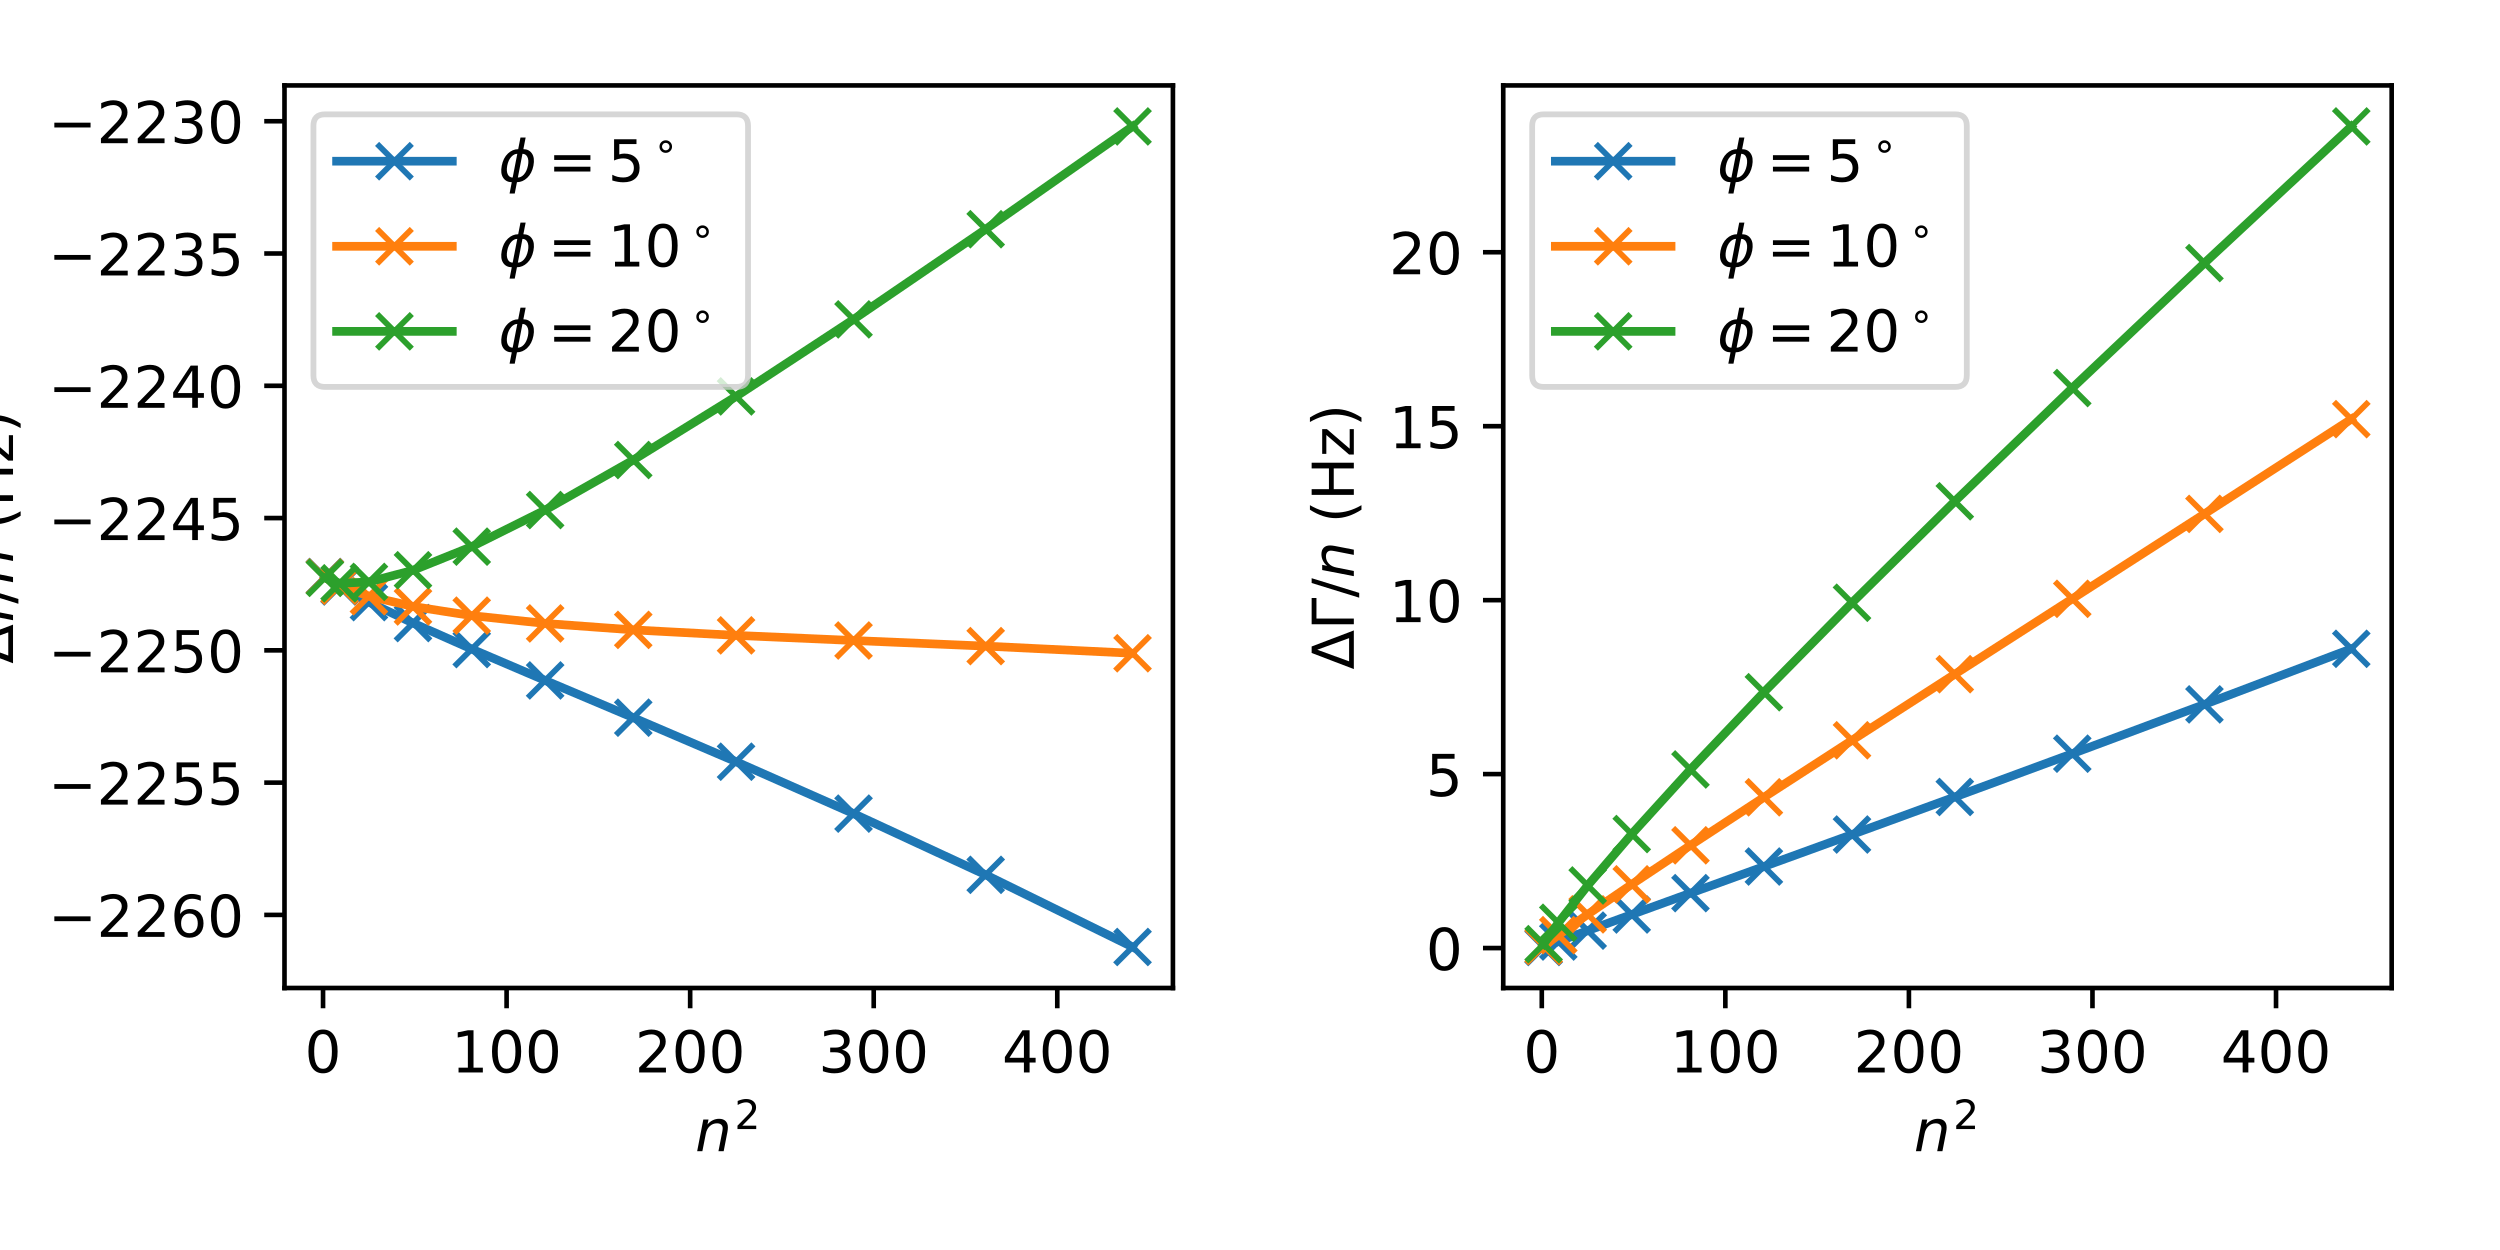 <?xml version="1.0" encoding="utf-8" standalone="no"?>
<!DOCTYPE svg PUBLIC "-//W3C//DTD SVG 1.1//EN"
  "http://www.w3.org/Graphics/SVG/1.1/DTD/svg11.dtd">
<!-- Created with matplotlib (https://matplotlib.org/) -->
<svg height="216pt" version="1.1" viewBox="0 0 432 216" width="432pt" xmlns="http://www.w3.org/2000/svg" xmlns:xlink="http://www.w3.org/1999/xlink">
 <defs>
  <style type="text/css">
*{stroke-linecap:butt;stroke-linejoin:round;}
  </style>
 </defs>
 <g id="figure_1">
  <g id="patch_1">
   <path d="M 0 216 
L 432 216 
L 432 0 
L 0 0 
z
" style="fill:#ffffff;"/>
  </g>
  <g id="axes_1">
   <g id="patch_2">
    <path d="M 49.16 170.728 
L 202.68 170.728 
L 202.68 14.76 
L 49.16 14.76 
z
" style="fill:#ffffff;"/>
   </g>
   <g id="matplotlib.axis_1">
    <g id="xtick_1">
     <g id="line2d_1">
      <defs>
       <path d="M 0 0 
L 0 3.5 
" id="mddce0f6fab" style="stroke:#000000;stroke-width:0.8;"/>
      </defs>
      <g>
       <use style="stroke:#000000;stroke-width:0.8;" x="55.821" xlink:href="#mddce0f6fab" y="170.728"/>
      </g>
     </g>
     <g id="text_1">
      <!-- 0 -->
      <defs>
       <path d="M 31.781 66.406 
Q 24.172 66.406 20.328 58.906 
Q 16.5 51.422 16.5 36.375 
Q 16.5 21.391 20.328 13.891 
Q 24.172 6.391 31.781 6.391 
Q 39.453 6.391 43.281 13.891 
Q 47.125 21.391 47.125 36.375 
Q 47.125 51.422 43.281 58.906 
Q 39.453 66.406 31.781 66.406 
z
M 31.781 74.219 
Q 44.047 74.219 50.516 64.516 
Q 56.984 54.828 56.984 36.375 
Q 56.984 17.969 50.516 8.266 
Q 44.047 -1.422 31.781 -1.422 
Q 19.531 -1.422 13.062 8.266 
Q 6.594 17.969 6.594 36.375 
Q 6.594 54.828 13.062 64.516 
Q 19.531 74.219 31.781 74.219 
z
" id="DejaVuSans-48"/>
      </defs>
      <g transform="translate(52.64 185.326)scale(0.1 -0.1)">
       <use xlink:href="#DejaVuSans-48"/>
      </g>
     </g>
    </g>
    <g id="xtick_2">
     <g id="line2d_2">
      <g>
       <use style="stroke:#000000;stroke-width:0.8;" x="87.54" xlink:href="#mddce0f6fab" y="170.728"/>
      </g>
     </g>
     <g id="text_2">
      <!-- 100 -->
      <defs>
       <path d="M 12.406 8.297 
L 28.516 8.297 
L 28.516 63.922 
L 10.984 60.406 
L 10.984 69.391 
L 28.422 72.906 
L 38.281 72.906 
L 38.281 8.297 
L 54.391 8.297 
L 54.391 0 
L 12.406 0 
z
" id="DejaVuSans-49"/>
      </defs>
      <g transform="translate(77.996 185.326)scale(0.1 -0.1)">
       <use xlink:href="#DejaVuSans-49"/>
       <use x="63.623" xlink:href="#DejaVuSans-48"/>
       <use x="127.246" xlink:href="#DejaVuSans-48"/>
      </g>
     </g>
    </g>
    <g id="xtick_3">
     <g id="line2d_3">
      <g>
       <use style="stroke:#000000;stroke-width:0.8;" x="119.259" xlink:href="#mddce0f6fab" y="170.728"/>
      </g>
     </g>
     <g id="text_3">
      <!-- 200 -->
      <defs>
       <path d="M 19.188 8.297 
L 53.609 8.297 
L 53.609 0 
L 7.328 0 
L 7.328 8.297 
Q 12.938 14.109 22.625 23.891 
Q 32.328 33.688 34.812 36.531 
Q 39.547 41.844 41.422 45.531 
Q 43.312 49.219 43.312 52.781 
Q 43.312 58.594 39.234 62.25 
Q 35.156 65.922 28.609 65.922 
Q 23.969 65.922 18.812 64.312 
Q 13.672 62.703 7.812 59.422 
L 7.812 69.391 
Q 13.766 71.781 18.938 73 
Q 24.125 74.219 28.422 74.219 
Q 39.75 74.219 46.484 68.547 
Q 53.219 62.891 53.219 53.422 
Q 53.219 48.922 51.531 44.891 
Q 49.859 40.875 45.406 35.406 
Q 44.188 33.984 37.641 27.219 
Q 31.109 20.453 19.188 8.297 
z
" id="DejaVuSans-50"/>
      </defs>
      <g transform="translate(109.715 185.326)scale(0.1 -0.1)">
       <use xlink:href="#DejaVuSans-50"/>
       <use x="63.623" xlink:href="#DejaVuSans-48"/>
       <use x="127.246" xlink:href="#DejaVuSans-48"/>
      </g>
     </g>
    </g>
    <g id="xtick_4">
     <g id="line2d_4">
      <g>
       <use style="stroke:#000000;stroke-width:0.8;" x="150.978" xlink:href="#mddce0f6fab" y="170.728"/>
      </g>
     </g>
     <g id="text_4">
      <!-- 300 -->
      <defs>
       <path d="M 40.578 39.312 
Q 47.656 37.797 51.625 33 
Q 55.609 28.219 55.609 21.188 
Q 55.609 10.406 48.188 4.484 
Q 40.766 -1.422 27.094 -1.422 
Q 22.516 -1.422 17.656 -0.516 
Q 12.797 0.391 7.625 2.203 
L 7.625 11.719 
Q 11.719 9.328 16.594 8.109 
Q 21.484 6.891 26.812 6.891 
Q 36.078 6.891 40.938 10.547 
Q 45.797 14.203 45.797 21.188 
Q 45.797 27.641 41.281 31.266 
Q 36.766 34.906 28.719 34.906 
L 20.219 34.906 
L 20.219 43.016 
L 29.109 43.016 
Q 36.375 43.016 40.234 45.922 
Q 44.094 48.828 44.094 54.297 
Q 44.094 59.906 40.109 62.906 
Q 36.141 65.922 28.719 65.922 
Q 24.656 65.922 20.016 65.031 
Q 15.375 64.156 9.812 62.312 
L 9.812 71.094 
Q 15.438 72.656 20.344 73.438 
Q 25.25 74.219 29.594 74.219 
Q 40.828 74.219 47.359 69.109 
Q 53.906 64.016 53.906 55.328 
Q 53.906 49.266 50.438 45.094 
Q 46.969 40.922 40.578 39.312 
z
" id="DejaVuSans-51"/>
      </defs>
      <g transform="translate(141.434 185.326)scale(0.1 -0.1)">
       <use xlink:href="#DejaVuSans-51"/>
       <use x="63.623" xlink:href="#DejaVuSans-48"/>
       <use x="127.246" xlink:href="#DejaVuSans-48"/>
      </g>
     </g>
    </g>
    <g id="xtick_5">
     <g id="line2d_5">
      <g>
       <use style="stroke:#000000;stroke-width:0.8;" x="182.697" xlink:href="#mddce0f6fab" y="170.728"/>
      </g>
     </g>
     <g id="text_5">
      <!-- 400 -->
      <defs>
       <path d="M 37.797 64.312 
L 12.891 25.391 
L 37.797 25.391 
z
M 35.203 72.906 
L 47.609 72.906 
L 47.609 25.391 
L 58.016 25.391 
L 58.016 17.188 
L 47.609 17.188 
L 47.609 0 
L 37.797 0 
L 37.797 17.188 
L 4.891 17.188 
L 4.891 26.703 
z
" id="DejaVuSans-52"/>
      </defs>
      <g transform="translate(173.153 185.326)scale(0.1 -0.1)">
       <use xlink:href="#DejaVuSans-52"/>
       <use x="63.623" xlink:href="#DejaVuSans-48"/>
       <use x="127.246" xlink:href="#DejaVuSans-48"/>
      </g>
     </g>
    </g>
    <g id="text_6">
     <!-- $n^2$ -->
     <defs>
      <path d="M 55.719 33.016 
L 49.312 0 
L 40.281 0 
L 46.688 32.672 
Q 47.125 34.969 47.359 36.719 
Q 47.609 38.484 47.609 39.5 
Q 47.609 43.609 45.016 45.891 
Q 42.438 48.188 37.797 48.188 
Q 30.562 48.188 25.344 43.375 
Q 20.125 38.578 18.5 30.328 
L 12.5 0 
L 3.516 0 
L 14.109 54.688 
L 23.094 54.688 
L 21.297 46.094 
Q 25.047 50.828 30.312 53.406 
Q 35.594 56 41.406 56 
Q 48.641 56 52.609 52.094 
Q 56.594 48.188 56.594 41.109 
Q 56.594 39.359 56.375 37.359 
Q 56.156 35.359 55.719 33.016 
z
" id="DejaVuSans-Oblique-110"/>
     </defs>
     <g transform="translate(120.12 199.005)scale(0.1 -0.1)">
      <use transform="translate(0 0.766)" xlink:href="#DejaVuSans-Oblique-110"/>
      <use transform="translate(68.029 39.047)scale(0.7)" xlink:href="#DejaVuSans-50"/>
     </g>
    </g>
   </g>
   <g id="matplotlib.axis_2">
    <g id="ytick_1">
     <g id="line2d_6">
      <defs>
       <path d="M 0 0 
L -3.5 0 
" id="m2fd7df43f5" style="stroke:#000000;stroke-width:0.8;"/>
      </defs>
      <g>
       <use style="stroke:#000000;stroke-width:0.8;" x="49.16" xlink:href="#m2fd7df43f5" y="158.096"/>
      </g>
     </g>
     <g id="text_7">
      <!-- −2260 -->
      <defs>
       <path d="M 10.594 35.5 
L 73.188 35.5 
L 73.188 27.203 
L 10.594 27.203 
z
" id="DejaVuSans-8722"/>
       <path d="M 33.016 40.375 
Q 26.375 40.375 22.484 35.828 
Q 18.609 31.297 18.609 23.391 
Q 18.609 15.531 22.484 10.953 
Q 26.375 6.391 33.016 6.391 
Q 39.656 6.391 43.531 10.953 
Q 47.406 15.531 47.406 23.391 
Q 47.406 31.297 43.531 35.828 
Q 39.656 40.375 33.016 40.375 
z
M 52.594 71.297 
L 52.594 62.312 
Q 48.875 64.062 45.094 64.984 
Q 41.312 65.922 37.594 65.922 
Q 27.828 65.922 22.672 59.328 
Q 17.531 52.734 16.797 39.406 
Q 19.672 43.656 24.016 45.922 
Q 28.375 48.188 33.594 48.188 
Q 44.578 48.188 50.953 41.516 
Q 57.328 34.859 57.328 23.391 
Q 57.328 12.156 50.688 5.359 
Q 44.047 -1.422 33.016 -1.422 
Q 20.359 -1.422 13.672 8.266 
Q 6.984 17.969 6.984 36.375 
Q 6.984 53.656 15.188 63.938 
Q 23.391 74.219 37.203 74.219 
Q 40.922 74.219 44.703 73.484 
Q 48.484 72.75 52.594 71.297 
z
" id="DejaVuSans-54"/>
      </defs>
      <g transform="translate(8.33 161.896)scale(0.1 -0.1)">
       <use xlink:href="#DejaVuSans-8722"/>
       <use x="83.789" xlink:href="#DejaVuSans-50"/>
       <use x="147.412" xlink:href="#DejaVuSans-50"/>
       <use x="211.035" xlink:href="#DejaVuSans-54"/>
       <use x="274.658" xlink:href="#DejaVuSans-48"/>
      </g>
     </g>
    </g>
    <g id="ytick_2">
     <g id="line2d_7">
      <g>
       <use style="stroke:#000000;stroke-width:0.8;" x="49.16" xlink:href="#m2fd7df43f5" y="135.238"/>
      </g>
     </g>
     <g id="text_8">
      <!-- −2255 -->
      <defs>
       <path d="M 10.797 72.906 
L 49.516 72.906 
L 49.516 64.594 
L 19.828 64.594 
L 19.828 46.734 
Q 21.969 47.469 24.109 47.828 
Q 26.266 48.188 28.422 48.188 
Q 40.625 48.188 47.75 41.5 
Q 54.891 34.812 54.891 23.391 
Q 54.891 11.625 47.562 5.094 
Q 40.234 -1.422 26.906 -1.422 
Q 22.312 -1.422 17.547 -0.641 
Q 12.797 0.141 7.719 1.703 
L 7.719 11.625 
Q 12.109 9.234 16.797 8.062 
Q 21.484 6.891 26.703 6.891 
Q 35.156 6.891 40.078 11.328 
Q 45.016 15.766 45.016 23.391 
Q 45.016 31 40.078 35.438 
Q 35.156 39.891 26.703 39.891 
Q 22.75 39.891 18.812 39.016 
Q 14.891 38.141 10.797 36.281 
z
" id="DejaVuSans-53"/>
      </defs>
      <g transform="translate(8.33 139.038)scale(0.1 -0.1)">
       <use xlink:href="#DejaVuSans-8722"/>
       <use x="83.789" xlink:href="#DejaVuSans-50"/>
       <use x="147.412" xlink:href="#DejaVuSans-50"/>
       <use x="211.035" xlink:href="#DejaVuSans-53"/>
       <use x="274.658" xlink:href="#DejaVuSans-53"/>
      </g>
     </g>
    </g>
    <g id="ytick_3">
     <g id="line2d_8">
      <g>
       <use style="stroke:#000000;stroke-width:0.8;" x="49.16" xlink:href="#m2fd7df43f5" y="112.38"/>
      </g>
     </g>
     <g id="text_9">
      <!-- −2250 -->
      <g transform="translate(8.33 116.18)scale(0.1 -0.1)">
       <use xlink:href="#DejaVuSans-8722"/>
       <use x="83.789" xlink:href="#DejaVuSans-50"/>
       <use x="147.412" xlink:href="#DejaVuSans-50"/>
       <use x="211.035" xlink:href="#DejaVuSans-53"/>
       <use x="274.658" xlink:href="#DejaVuSans-48"/>
      </g>
     </g>
    </g>
    <g id="ytick_4">
     <g id="line2d_9">
      <g>
       <use style="stroke:#000000;stroke-width:0.8;" x="49.16" xlink:href="#m2fd7df43f5" y="89.522"/>
      </g>
     </g>
     <g id="text_10">
      <!-- −2245 -->
      <g transform="translate(8.33 93.322)scale(0.1 -0.1)">
       <use xlink:href="#DejaVuSans-8722"/>
       <use x="83.789" xlink:href="#DejaVuSans-50"/>
       <use x="147.412" xlink:href="#DejaVuSans-50"/>
       <use x="211.035" xlink:href="#DejaVuSans-52"/>
       <use x="274.658" xlink:href="#DejaVuSans-53"/>
      </g>
     </g>
    </g>
    <g id="ytick_5">
     <g id="line2d_10">
      <g>
       <use style="stroke:#000000;stroke-width:0.8;" x="49.16" xlink:href="#m2fd7df43f5" y="66.664"/>
      </g>
     </g>
     <g id="text_11">
      <!-- −2240 -->
      <g transform="translate(8.33 70.464)scale(0.1 -0.1)">
       <use xlink:href="#DejaVuSans-8722"/>
       <use x="83.789" xlink:href="#DejaVuSans-50"/>
       <use x="147.412" xlink:href="#DejaVuSans-50"/>
       <use x="211.035" xlink:href="#DejaVuSans-52"/>
       <use x="274.658" xlink:href="#DejaVuSans-48"/>
      </g>
     </g>
    </g>
    <g id="ytick_6">
     <g id="line2d_11">
      <g>
       <use style="stroke:#000000;stroke-width:0.8;" x="49.16" xlink:href="#m2fd7df43f5" y="43.806"/>
      </g>
     </g>
     <g id="text_12">
      <!-- −2235 -->
      <g transform="translate(8.33 47.606)scale(0.1 -0.1)">
       <use xlink:href="#DejaVuSans-8722"/>
       <use x="83.789" xlink:href="#DejaVuSans-50"/>
       <use x="147.412" xlink:href="#DejaVuSans-50"/>
       <use x="211.035" xlink:href="#DejaVuSans-51"/>
       <use x="274.658" xlink:href="#DejaVuSans-53"/>
      </g>
     </g>
    </g>
    <g id="ytick_7">
     <g id="line2d_12">
      <g>
       <use style="stroke:#000000;stroke-width:0.8;" x="49.16" xlink:href="#m2fd7df43f5" y="20.948"/>
      </g>
     </g>
     <g id="text_13">
      <!-- −2230 -->
      <g transform="translate(8.33 24.748)scale(0.1 -0.1)">
       <use xlink:href="#DejaVuSans-8722"/>
       <use x="83.789" xlink:href="#DejaVuSans-50"/>
       <use x="147.412" xlink:href="#DejaVuSans-50"/>
       <use x="211.035" xlink:href="#DejaVuSans-51"/>
       <use x="274.658" xlink:href="#DejaVuSans-48"/>
      </g>
     </g>
    </g>
    <g id="text_14">
     <!-- $\Delta f/n$ (Hz) -->
     <defs>
      <path d="M 34.188 63.188 
L 14.156 8.203 
L 54.25 8.203 
z
M 0.781 0 
L 28.609 72.906 
L 39.797 72.906 
L 67.578 0 
z
" id="DejaVuSans-916"/>
      <path d="M 47.797 75.984 
L 46.391 68.5 
L 37.797 68.5 
Q 32.906 68.5 30.688 66.578 
Q 28.469 64.656 27.391 59.516 
L 26.422 54.688 
L 41.219 54.688 
L 39.891 47.703 
L 25.094 47.703 
L 15.828 0 
L 6.781 0 
L 16.109 47.703 
L 7.516 47.703 
L 8.797 54.688 
L 17.391 54.688 
L 18.109 58.5 
Q 19.969 68.172 24.625 72.078 
Q 29.297 75.984 39.312 75.984 
z
" id="DejaVuSans-Oblique-102"/>
      <path d="M 25.391 72.906 
L 33.688 72.906 
L 8.297 -9.281 
L 0 -9.281 
z
" id="DejaVuSans-47"/>
      <path id="DejaVuSans-32"/>
      <path d="M 31 75.875 
Q 24.469 64.656 21.281 53.656 
Q 18.109 42.672 18.109 31.391 
Q 18.109 20.125 21.312 9.062 
Q 24.516 -2 31 -13.188 
L 23.188 -13.188 
Q 15.875 -1.703 12.234 9.375 
Q 8.594 20.453 8.594 31.391 
Q 8.594 42.281 12.203 53.312 
Q 15.828 64.359 23.188 75.875 
z
" id="DejaVuSans-40"/>
      <path d="M 9.812 72.906 
L 19.672 72.906 
L 19.672 43.016 
L 55.516 43.016 
L 55.516 72.906 
L 65.375 72.906 
L 65.375 0 
L 55.516 0 
L 55.516 34.719 
L 19.672 34.719 
L 19.672 0 
L 9.812 0 
z
" id="DejaVuSans-72"/>
      <path d="M 5.516 54.688 
L 48.188 54.688 
L 48.188 46.484 
L 14.406 7.172 
L 48.188 7.172 
L 48.188 0 
L 4.297 0 
L 4.297 8.203 
L 38.094 47.516 
L 5.516 47.516 
z
" id="DejaVuSans-122"/>
      <path d="M 8.016 75.875 
L 15.828 75.875 
Q 23.141 64.359 26.781 53.312 
Q 30.422 42.281 30.422 31.391 
Q 30.422 20.453 26.781 9.375 
Q 23.141 -1.703 15.828 -13.188 
L 8.016 -13.188 
Q 14.5 -2 17.703 9.062 
Q 20.906 20.125 20.906 31.391 
Q 20.906 42.672 17.703 53.656 
Q 14.5 64.656 8.016 75.875 
z
" id="DejaVuSans-41"/>
     </defs>
     <g transform="translate(2.251 114.694)rotate(-90)scale(0.1 -0.1)">
      <use transform="translate(0 0.016)" xlink:href="#DejaVuSans-916"/>
      <use transform="translate(68.408 0.016)" xlink:href="#DejaVuSans-Oblique-102"/>
      <use transform="translate(103.613 0.016)" xlink:href="#DejaVuSans-47"/>
      <use transform="translate(137.305 0.016)" xlink:href="#DejaVuSans-Oblique-110"/>
      <use transform="translate(200.684 0.016)" xlink:href="#DejaVuSans-32"/>
      <use transform="translate(232.471 0.016)" xlink:href="#DejaVuSans-40"/>
      <use transform="translate(271.484 0.016)" xlink:href="#DejaVuSans-72"/>
      <use transform="translate(346.68 0.016)" xlink:href="#DejaVuSans-122"/>
      <use transform="translate(399.17 0.016)" xlink:href="#DejaVuSans-41"/>
     </g>
    </g>
   </g>
   <g id="line2d_13">
    <path clip-path="url(#paafef51ddd)" d="M 56.138 99.702 
L 58.676 101.342 
L 63.751 104.048 
L 71.363 107.666 
L 81.513 112.161 
L 94.201 117.578 
L 109.426 124.014 
L 127.189 131.621 
L 147.489 140.593 
L 170.327 151.171 
L 195.702 163.639 
" style="fill:none;stroke:#1f77b4;stroke-linecap:square;stroke-width:1.5;"/>
    <defs>
     <path d="M -3 3 
L 3 -3 
M -3 -3 
L 3 3 
" id="m17066249ac" style="stroke:#1f77b4;"/>
    </defs>
    <g clip-path="url(#paafef51ddd)">
     <use style="fill:#1f77b4;stroke:#1f77b4;" x="56.138" xlink:href="#m17066249ac" y="99.702"/>
     <use style="fill:#1f77b4;stroke:#1f77b4;" x="58.676" xlink:href="#m17066249ac" y="101.342"/>
     <use style="fill:#1f77b4;stroke:#1f77b4;" x="63.751" xlink:href="#m17066249ac" y="104.048"/>
     <use style="fill:#1f77b4;stroke:#1f77b4;" x="71.363" xlink:href="#m17066249ac" y="107.666"/>
     <use style="fill:#1f77b4;stroke:#1f77b4;" x="81.513" xlink:href="#m17066249ac" y="112.161"/>
     <use style="fill:#1f77b4;stroke:#1f77b4;" x="94.201" xlink:href="#m17066249ac" y="117.578"/>
     <use style="fill:#1f77b4;stroke:#1f77b4;" x="109.426" xlink:href="#m17066249ac" y="124.014"/>
     <use style="fill:#1f77b4;stroke:#1f77b4;" x="127.189" xlink:href="#m17066249ac" y="131.621"/>
     <use style="fill:#1f77b4;stroke:#1f77b4;" x="147.489" xlink:href="#m17066249ac" y="140.593"/>
     <use style="fill:#1f77b4;stroke:#1f77b4;" x="170.327" xlink:href="#m17066249ac" y="151.171"/>
     <use style="fill:#1f77b4;stroke:#1f77b4;" x="195.702" xlink:href="#m17066249ac" y="163.639"/>
    </g>
   </g>
   <g id="line2d_14">
    <path clip-path="url(#paafef51ddd)" d="M 56.138 99.759 
L 58.676 101.231 
L 63.751 103.027 
L 71.363 104.797 
L 81.513 106.384 
L 94.201 107.73 
L 109.426 108.846 
L 127.189 109.793 
L 147.489 110.679 
L 170.327 111.65 
L 195.702 112.886 
" style="fill:none;stroke:#ff7f0e;stroke-linecap:square;stroke-width:1.5;"/>
    <defs>
     <path d="M -3 3 
L 3 -3 
M -3 -3 
L 3 3 
" id="m2cfc840f48" style="stroke:#ff7f0e;"/>
    </defs>
    <g clip-path="url(#paafef51ddd)">
     <use style="fill:#ff7f0e;stroke:#ff7f0e;" x="56.138" xlink:href="#m2cfc840f48" y="99.759"/>
     <use style="fill:#ff7f0e;stroke:#ff7f0e;" x="58.676" xlink:href="#m2cfc840f48" y="101.231"/>
     <use style="fill:#ff7f0e;stroke:#ff7f0e;" x="63.751" xlink:href="#m2cfc840f48" y="103.027"/>
     <use style="fill:#ff7f0e;stroke:#ff7f0e;" x="71.363" xlink:href="#m2cfc840f48" y="104.797"/>
     <use style="fill:#ff7f0e;stroke:#ff7f0e;" x="81.513" xlink:href="#m2cfc840f48" y="106.384"/>
     <use style="fill:#ff7f0e;stroke:#ff7f0e;" x="94.201" xlink:href="#m2cfc840f48" y="107.73"/>
     <use style="fill:#ff7f0e;stroke:#ff7f0e;" x="109.426" xlink:href="#m2cfc840f48" y="108.846"/>
     <use style="fill:#ff7f0e;stroke:#ff7f0e;" x="127.189" xlink:href="#m2cfc840f48" y="109.793"/>
     <use style="fill:#ff7f0e;stroke:#ff7f0e;" x="147.489" xlink:href="#m2cfc840f48" y="110.679"/>
     <use style="fill:#ff7f0e;stroke:#ff7f0e;" x="170.327" xlink:href="#m2cfc840f48" y="111.65"/>
     <use style="fill:#ff7f0e;stroke:#ff7f0e;" x="195.702" xlink:href="#m2cfc840f48" y="112.886"/>
    </g>
   </g>
   <g id="line2d_15">
    <path clip-path="url(#paafef51ddd)" d="M 56.138 99.853 
L 58.676 100.794 
L 63.751 100.556 
L 71.363 98.543 
L 81.513 94.458 
L 94.201 88.135 
L 109.426 79.491 
L 127.189 68.503 
L 147.489 55.19 
L 170.327 39.61 
L 195.702 21.849 
" style="fill:none;stroke:#2ca02c;stroke-linecap:square;stroke-width:1.5;"/>
    <defs>
     <path d="M -3 3 
L 3 -3 
M -3 -3 
L 3 3 
" id="m8a268552e4" style="stroke:#2ca02c;"/>
    </defs>
    <g clip-path="url(#paafef51ddd)">
     <use style="fill:#2ca02c;stroke:#2ca02c;" x="56.138" xlink:href="#m8a268552e4" y="99.853"/>
     <use style="fill:#2ca02c;stroke:#2ca02c;" x="58.676" xlink:href="#m8a268552e4" y="100.794"/>
     <use style="fill:#2ca02c;stroke:#2ca02c;" x="63.751" xlink:href="#m8a268552e4" y="100.556"/>
     <use style="fill:#2ca02c;stroke:#2ca02c;" x="71.363" xlink:href="#m8a268552e4" y="98.543"/>
     <use style="fill:#2ca02c;stroke:#2ca02c;" x="81.513" xlink:href="#m8a268552e4" y="94.458"/>
     <use style="fill:#2ca02c;stroke:#2ca02c;" x="94.201" xlink:href="#m8a268552e4" y="88.135"/>
     <use style="fill:#2ca02c;stroke:#2ca02c;" x="109.426" xlink:href="#m8a268552e4" y="79.491"/>
     <use style="fill:#2ca02c;stroke:#2ca02c;" x="127.189" xlink:href="#m8a268552e4" y="68.503"/>
     <use style="fill:#2ca02c;stroke:#2ca02c;" x="147.489" xlink:href="#m8a268552e4" y="55.19"/>
     <use style="fill:#2ca02c;stroke:#2ca02c;" x="170.327" xlink:href="#m8a268552e4" y="39.61"/>
     <use style="fill:#2ca02c;stroke:#2ca02c;" x="195.702" xlink:href="#m8a268552e4" y="21.849"/>
    </g>
   </g>
   <g id="patch_3">
    <path d="M 49.16 170.728 
L 49.16 14.76 
" style="fill:none;stroke:#000000;stroke-linecap:square;stroke-linejoin:miter;stroke-width:0.8;"/>
   </g>
   <g id="patch_4">
    <path d="M 202.68 170.728 
L 202.68 14.76 
" style="fill:none;stroke:#000000;stroke-linecap:square;stroke-linejoin:miter;stroke-width:0.8;"/>
   </g>
   <g id="patch_5">
    <path d="M 49.16 170.728 
L 202.68 170.728 
" style="fill:none;stroke:#000000;stroke-linecap:square;stroke-linejoin:miter;stroke-width:0.8;"/>
   </g>
   <g id="patch_6">
    <path d="M 49.16 14.76 
L 202.68 14.76 
" style="fill:none;stroke:#000000;stroke-linecap:square;stroke-linejoin:miter;stroke-width:0.8;"/>
   </g>
   <g id="legend_1">
    <g id="patch_7">
     <path d="M 56.16 66.86 
L 127.26 66.86 
Q 129.26 66.86 129.26 64.86 
L 129.26 21.76 
Q 129.26 19.76 127.26 19.76 
L 56.16 19.76 
Q 54.16 19.76 54.16 21.76 
L 54.16 64.86 
Q 54.16 66.86 56.16 66.86 
z
" style="fill:#ffffff;opacity:0.8;stroke:#cccccc;stroke-linejoin:miter;"/>
    </g>
    <g id="line2d_16">
     <path d="M 58.16 27.86 
L 78.16 27.86 
" style="fill:none;stroke:#1f77b4;stroke-linecap:square;stroke-width:1.5;"/>
    </g>
    <g id="line2d_17">
     <g>
      <use style="fill:#1f77b4;stroke:#1f77b4;" x="68.16" xlink:href="#m17066249ac" y="27.86"/>
     </g>
    </g>
    <g id="text_15">
     <!-- $\phi=5^\circ$ -->
     <defs>
      <path d="M 46.734 75.984 
L 42.781 55.812 
Q 52.547 55.812 57.562 48.344 
Q 62.75 40.719 60.156 27.297 
Q 57.516 13.875 49.359 6.25 
Q 41.453 -1.219 31.688 -1.219 
L 27.875 -20.797 
L 18.953 -20.797 
L 22.75 -1.219 
Q 13.031 -1.219 7.953 6.25 
Q 2.781 13.875 5.422 27.297 
Q 8.016 40.719 16.156 48.344 
Q 24.125 55.812 33.844 55.812 
L 37.797 75.984 
z
M 33.25 6.781 
Q 38.766 6.781 43.5 11.812 
Q 48.688 17.438 50.688 27.297 
Q 52.641 37.062 49.516 42.781 
Q 46.734 47.797 41.219 47.797 
z
M 24.312 6.781 
L 32.281 47.797 
Q 26.812 47.797 22.078 42.781 
Q 16.75 37.062 14.891 27.297 
Q 13.031 17.438 16.062 11.812 
Q 18.797 6.781 24.312 6.781 
z
" id="DejaVuSans-Oblique-981"/>
      <path d="M 10.594 45.406 
L 73.188 45.406 
L 73.188 37.203 
L 10.594 37.203 
z
M 10.594 25.484 
L 73.188 25.484 
L 73.188 17.188 
L 10.594 17.188 
z
" id="DejaVuSans-61"/>
      <path d="M 31.297 40.672 
Q 27.391 40.672 24.703 37.953 
Q 22.016 35.25 22.016 31.344 
Q 22.016 27.484 24.703 24.828 
Q 27.391 22.172 31.297 22.172 
Q 35.203 22.172 37.891 24.828 
Q 40.578 27.484 40.578 31.344 
Q 40.578 35.203 37.859 37.938 
Q 35.156 40.672 31.297 40.672 
z
M 31.297 46.969 
Q 34.422 46.969 37.297 45.766 
Q 40.188 44.578 42.281 42.328 
Q 44.531 40.141 45.656 37.344 
Q 46.781 34.562 46.781 31.344 
Q 46.781 24.906 42.266 20.438 
Q 37.75 15.969 31.203 15.969 
Q 24.609 15.969 20.219 20.359 
Q 15.828 24.75 15.828 31.344 
Q 15.828 37.891 20.312 42.422 
Q 24.812 46.969 31.297 46.969 
z
" id="DejaVuSans-8728"/>
     </defs>
     <g transform="translate(86.16 31.36)scale(0.1 -0.1)">
      <use transform="translate(0 0.016)" xlink:href="#DejaVuSans-Oblique-981"/>
      <use transform="translate(85.449 0.016)" xlink:href="#DejaVuSans-61"/>
      <use transform="translate(188.721 0.016)" xlink:href="#DejaVuSans-53"/>
      <use transform="translate(266.938 38.297)scale(0.7)" xlink:href="#DejaVuSans-8728"/>
     </g>
    </g>
    <g id="line2d_18">
     <path d="M 58.16 42.56 
L 78.16 42.56 
" style="fill:none;stroke:#ff7f0e;stroke-linecap:square;stroke-width:1.5;"/>
    </g>
    <g id="line2d_19">
     <g>
      <use style="fill:#ff7f0e;stroke:#ff7f0e;" x="68.16" xlink:href="#m2cfc840f48" y="42.56"/>
     </g>
    </g>
    <g id="text_16">
     <!-- $\phi=10^\circ$ -->
     <g transform="translate(86.16 46.06)scale(0.1 -0.1)">
      <use transform="translate(0 0.016)" xlink:href="#DejaVuSans-Oblique-981"/>
      <use transform="translate(85.449 0.016)" xlink:href="#DejaVuSans-61"/>
      <use transform="translate(188.721 0.016)" xlink:href="#DejaVuSans-49"/>
      <use transform="translate(252.344 0.016)" xlink:href="#DejaVuSans-48"/>
      <use transform="translate(330.562 38.297)scale(0.7)" xlink:href="#DejaVuSans-8728"/>
     </g>
    </g>
    <g id="line2d_20">
     <path d="M 58.16 57.26 
L 78.16 57.26 
" style="fill:none;stroke:#2ca02c;stroke-linecap:square;stroke-width:1.5;"/>
    </g>
    <g id="line2d_21">
     <g>
      <use style="fill:#2ca02c;stroke:#2ca02c;" x="68.16" xlink:href="#m8a268552e4" y="57.26"/>
     </g>
    </g>
    <g id="text_17">
     <!-- $\phi=20^\circ$ -->
     <g transform="translate(86.16 60.76)scale(0.1 -0.1)">
      <use transform="translate(0 0.016)" xlink:href="#DejaVuSans-Oblique-981"/>
      <use transform="translate(85.449 0.016)" xlink:href="#DejaVuSans-61"/>
      <use transform="translate(188.721 0.016)" xlink:href="#DejaVuSans-50"/>
      <use transform="translate(252.344 0.016)" xlink:href="#DejaVuSans-48"/>
      <use transform="translate(330.562 38.297)scale(0.7)" xlink:href="#DejaVuSans-8728"/>
     </g>
    </g>
   </g>
  </g>
  <g id="axes_2">
   <g id="patch_8">
    <path d="M 259.76 170.728 
L 413.28 170.728 
L 413.28 14.76 
L 259.76 14.76 
z
" style="fill:#ffffff;"/>
   </g>
   <g id="matplotlib.axis_3">
    <g id="xtick_6">
     <g id="line2d_22">
      <g>
       <use style="stroke:#000000;stroke-width:0.8;" x="266.421" xlink:href="#mddce0f6fab" y="170.728"/>
      </g>
     </g>
     <g id="text_18">
      <!-- 0 -->
      <g transform="translate(263.24 185.326)scale(0.1 -0.1)">
       <use xlink:href="#DejaVuSans-48"/>
      </g>
     </g>
    </g>
    <g id="xtick_7">
     <g id="line2d_23">
      <g>
       <use style="stroke:#000000;stroke-width:0.8;" x="298.14" xlink:href="#mddce0f6fab" y="170.728"/>
      </g>
     </g>
     <g id="text_19">
      <!-- 100 -->
      <g transform="translate(288.596 185.326)scale(0.1 -0.1)">
       <use xlink:href="#DejaVuSans-49"/>
       <use x="63.623" xlink:href="#DejaVuSans-48"/>
       <use x="127.246" xlink:href="#DejaVuSans-48"/>
      </g>
     </g>
    </g>
    <g id="xtick_8">
     <g id="line2d_24">
      <g>
       <use style="stroke:#000000;stroke-width:0.8;" x="329.859" xlink:href="#mddce0f6fab" y="170.728"/>
      </g>
     </g>
     <g id="text_20">
      <!-- 200 -->
      <g transform="translate(320.315 185.326)scale(0.1 -0.1)">
       <use xlink:href="#DejaVuSans-50"/>
       <use x="63.623" xlink:href="#DejaVuSans-48"/>
       <use x="127.246" xlink:href="#DejaVuSans-48"/>
      </g>
     </g>
    </g>
    <g id="xtick_9">
     <g id="line2d_25">
      <g>
       <use style="stroke:#000000;stroke-width:0.8;" x="361.578" xlink:href="#mddce0f6fab" y="170.728"/>
      </g>
     </g>
     <g id="text_21">
      <!-- 300 -->
      <g transform="translate(352.034 185.326)scale(0.1 -0.1)">
       <use xlink:href="#DejaVuSans-51"/>
       <use x="63.623" xlink:href="#DejaVuSans-48"/>
       <use x="127.246" xlink:href="#DejaVuSans-48"/>
      </g>
     </g>
    </g>
    <g id="xtick_10">
     <g id="line2d_26">
      <g>
       <use style="stroke:#000000;stroke-width:0.8;" x="393.297" xlink:href="#mddce0f6fab" y="170.728"/>
      </g>
     </g>
     <g id="text_22">
      <!-- 400 -->
      <g transform="translate(383.753 185.326)scale(0.1 -0.1)">
       <use xlink:href="#DejaVuSans-52"/>
       <use x="63.623" xlink:href="#DejaVuSans-48"/>
       <use x="127.246" xlink:href="#DejaVuSans-48"/>
      </g>
     </g>
    </g>
    <g id="text_23">
     <!-- $n^2$ -->
     <g transform="translate(330.72 199.005)scale(0.1 -0.1)">
      <use transform="translate(0 0.766)" xlink:href="#DejaVuSans-Oblique-110"/>
      <use transform="translate(68.029 39.047)scale(0.7)" xlink:href="#DejaVuSans-50"/>
     </g>
    </g>
   </g>
   <g id="matplotlib.axis_4">
    <g id="ytick_8">
     <g id="line2d_27">
      <g>
       <use style="stroke:#000000;stroke-width:0.8;" x="259.76" xlink:href="#m2fd7df43f5" y="163.823"/>
      </g>
     </g>
     <g id="text_24">
      <!-- 0 -->
      <g transform="translate(246.398 167.622)scale(0.1 -0.1)">
       <use xlink:href="#DejaVuSans-48"/>
      </g>
     </g>
    </g>
    <g id="ytick_9">
     <g id="line2d_28">
      <g>
       <use style="stroke:#000000;stroke-width:0.8;" x="259.76" xlink:href="#m2fd7df43f5" y="133.764"/>
      </g>
     </g>
     <g id="text_25">
      <!-- 5 -->
      <g transform="translate(246.398 137.564)scale(0.1 -0.1)">
       <use xlink:href="#DejaVuSans-53"/>
      </g>
     </g>
    </g>
    <g id="ytick_10">
     <g id="line2d_29">
      <g>
       <use style="stroke:#000000;stroke-width:0.8;" x="259.76" xlink:href="#m2fd7df43f5" y="103.706"/>
      </g>
     </g>
     <g id="text_26">
      <!-- 10 -->
      <g transform="translate(240.035 107.505)scale(0.1 -0.1)">
       <use xlink:href="#DejaVuSans-49"/>
       <use x="63.623" xlink:href="#DejaVuSans-48"/>
      </g>
     </g>
    </g>
    <g id="ytick_11">
     <g id="line2d_30">
      <g>
       <use style="stroke:#000000;stroke-width:0.8;" x="259.76" xlink:href="#m2fd7df43f5" y="73.647"/>
      </g>
     </g>
     <g id="text_27">
      <!-- 15 -->
      <g transform="translate(240.035 77.447)scale(0.1 -0.1)">
       <use xlink:href="#DejaVuSans-49"/>
       <use x="63.623" xlink:href="#DejaVuSans-53"/>
      </g>
     </g>
    </g>
    <g id="ytick_12">
     <g id="line2d_31">
      <g>
       <use style="stroke:#000000;stroke-width:0.8;" x="259.76" xlink:href="#m2fd7df43f5" y="43.589"/>
      </g>
     </g>
     <g id="text_28">
      <!-- 20 -->
      <g transform="translate(240.035 47.388)scale(0.1 -0.1)">
       <use xlink:href="#DejaVuSans-50"/>
       <use x="63.623" xlink:href="#DejaVuSans-48"/>
      </g>
     </g>
    </g>
    <g id="text_29">
     <!-- $\Delta \Gamma/n$ (Hz) -->
     <defs>
      <path d="M 9.812 0 
L 9.812 72.906 
L 55.172 72.906 
L 55.172 64.594 
L 19.672 64.594 
L 19.672 0 
z
" id="DejaVuSans-915"/>
     </defs>
     <g transform="translate(233.955 115.694)rotate(-90)scale(0.1 -0.1)">
      <use transform="translate(0 0.125)" xlink:href="#DejaVuSans-916"/>
      <use transform="translate(68.408 0.125)" xlink:href="#DejaVuSans-915"/>
      <use transform="translate(124.121 0.125)" xlink:href="#DejaVuSans-47"/>
      <use transform="translate(157.812 0.125)" xlink:href="#DejaVuSans-Oblique-110"/>
      <use transform="translate(221.191 0.125)" xlink:href="#DejaVuSans-32"/>
      <use transform="translate(252.979 0.125)" xlink:href="#DejaVuSans-40"/>
      <use transform="translate(291.992 0.125)" xlink:href="#DejaVuSans-72"/>
      <use transform="translate(367.188 0.125)" xlink:href="#DejaVuSans-122"/>
      <use transform="translate(419.678 0.125)" xlink:href="#DejaVuSans-41"/>
     </g>
    </g>
   </g>
   <g id="line2d_32">
    <path clip-path="url(#pcb6d798553)" d="M 266.738 163.639 
L 269.276 162.697 
L 274.351 160.812 
L 281.963 158.025 
L 292.113 154.336 
L 304.801 149.735 
L 320.026 144.205 
L 337.789 137.717 
L 358.089 130.237 
L 380.927 121.72 
L 406.302 112.114 
" style="fill:none;stroke:#1f77b4;stroke-linecap:square;stroke-width:1.5;"/>
    <g clip-path="url(#pcb6d798553)">
     <use style="fill:#1f77b4;stroke:#1f77b4;" x="266.738" xlink:href="#m17066249ac" y="163.639"/>
     <use style="fill:#1f77b4;stroke:#1f77b4;" x="269.276" xlink:href="#m17066249ac" y="162.697"/>
     <use style="fill:#1f77b4;stroke:#1f77b4;" x="274.351" xlink:href="#m17066249ac" y="160.812"/>
     <use style="fill:#1f77b4;stroke:#1f77b4;" x="281.963" xlink:href="#m17066249ac" y="158.025"/>
     <use style="fill:#1f77b4;stroke:#1f77b4;" x="292.113" xlink:href="#m17066249ac" y="154.336"/>
     <use style="fill:#1f77b4;stroke:#1f77b4;" x="304.801" xlink:href="#m17066249ac" y="149.735"/>
     <use style="fill:#1f77b4;stroke:#1f77b4;" x="320.026" xlink:href="#m17066249ac" y="144.205"/>
     <use style="fill:#1f77b4;stroke:#1f77b4;" x="337.789" xlink:href="#m17066249ac" y="137.717"/>
     <use style="fill:#1f77b4;stroke:#1f77b4;" x="358.089" xlink:href="#m17066249ac" y="130.237"/>
     <use style="fill:#1f77b4;stroke:#1f77b4;" x="380.927" xlink:href="#m17066249ac" y="121.72"/>
     <use style="fill:#1f77b4;stroke:#1f77b4;" x="406.302" xlink:href="#m17066249ac" y="112.114"/>
    </g>
   </g>
   <g id="line2d_33">
    <path clip-path="url(#pcb6d798553)" d="M 266.738 163.492 
L 269.276 161.596 
L 274.351 158.003 
L 281.963 152.816 
L 292.113 146.069 
L 304.801 137.773 
L 320.026 127.924 
L 337.789 116.501 
L 358.089 103.475 
L 380.927 88.803 
L 406.302 72.431 
" style="fill:none;stroke:#ff7f0e;stroke-linecap:square;stroke-width:1.5;"/>
    <g clip-path="url(#pcb6d798553)">
     <use style="fill:#ff7f0e;stroke:#ff7f0e;" x="266.738" xlink:href="#m2cfc840f48" y="163.492"/>
     <use style="fill:#ff7f0e;stroke:#ff7f0e;" x="269.276" xlink:href="#m2cfc840f48" y="161.596"/>
     <use style="fill:#ff7f0e;stroke:#ff7f0e;" x="274.351" xlink:href="#m2cfc840f48" y="158.003"/>
     <use style="fill:#ff7f0e;stroke:#ff7f0e;" x="281.963" xlink:href="#m2cfc840f48" y="152.816"/>
     <use style="fill:#ff7f0e;stroke:#ff7f0e;" x="292.113" xlink:href="#m2cfc840f48" y="146.069"/>
     <use style="fill:#ff7f0e;stroke:#ff7f0e;" x="304.801" xlink:href="#m2cfc840f48" y="137.773"/>
     <use style="fill:#ff7f0e;stroke:#ff7f0e;" x="320.026" xlink:href="#m2cfc840f48" y="127.924"/>
     <use style="fill:#ff7f0e;stroke:#ff7f0e;" x="337.789" xlink:href="#m2cfc840f48" y="116.501"/>
     <use style="fill:#ff7f0e;stroke:#ff7f0e;" x="358.089" xlink:href="#m2cfc840f48" y="103.475"/>
     <use style="fill:#ff7f0e;stroke:#ff7f0e;" x="380.927" xlink:href="#m2cfc840f48" y="88.803"/>
     <use style="fill:#ff7f0e;stroke:#ff7f0e;" x="406.302" xlink:href="#m2cfc840f48" y="72.431"/>
    </g>
   </g>
   <g id="line2d_34">
    <path clip-path="url(#pcb6d798553)" d="M 266.738 163.153 
L 269.276 159.455 
L 274.351 153.009 
L 281.963 144.125 
L 292.113 132.962 
L 304.801 119.618 
L 320.026 104.157 
L 337.789 86.626 
L 358.089 67.054 
L 380.927 45.459 
L 406.302 21.849 
" style="fill:none;stroke:#2ca02c;stroke-linecap:square;stroke-width:1.5;"/>
    <g clip-path="url(#pcb6d798553)">
     <use style="fill:#2ca02c;stroke:#2ca02c;" x="266.738" xlink:href="#m8a268552e4" y="163.153"/>
     <use style="fill:#2ca02c;stroke:#2ca02c;" x="269.276" xlink:href="#m8a268552e4" y="159.455"/>
     <use style="fill:#2ca02c;stroke:#2ca02c;" x="274.351" xlink:href="#m8a268552e4" y="153.009"/>
     <use style="fill:#2ca02c;stroke:#2ca02c;" x="281.963" xlink:href="#m8a268552e4" y="144.125"/>
     <use style="fill:#2ca02c;stroke:#2ca02c;" x="292.113" xlink:href="#m8a268552e4" y="132.962"/>
     <use style="fill:#2ca02c;stroke:#2ca02c;" x="304.801" xlink:href="#m8a268552e4" y="119.618"/>
     <use style="fill:#2ca02c;stroke:#2ca02c;" x="320.026" xlink:href="#m8a268552e4" y="104.157"/>
     <use style="fill:#2ca02c;stroke:#2ca02c;" x="337.789" xlink:href="#m8a268552e4" y="86.626"/>
     <use style="fill:#2ca02c;stroke:#2ca02c;" x="358.089" xlink:href="#m8a268552e4" y="67.054"/>
     <use style="fill:#2ca02c;stroke:#2ca02c;" x="380.927" xlink:href="#m8a268552e4" y="45.459"/>
     <use style="fill:#2ca02c;stroke:#2ca02c;" x="406.302" xlink:href="#m8a268552e4" y="21.849"/>
    </g>
   </g>
   <g id="patch_9">
    <path d="M 259.76 170.728 
L 259.76 14.76 
" style="fill:none;stroke:#000000;stroke-linecap:square;stroke-linejoin:miter;stroke-width:0.8;"/>
   </g>
   <g id="patch_10">
    <path d="M 413.28 170.728 
L 413.28 14.76 
" style="fill:none;stroke:#000000;stroke-linecap:square;stroke-linejoin:miter;stroke-width:0.8;"/>
   </g>
   <g id="patch_11">
    <path d="M 259.76 170.728 
L 413.28 170.728 
" style="fill:none;stroke:#000000;stroke-linecap:square;stroke-linejoin:miter;stroke-width:0.8;"/>
   </g>
   <g id="patch_12">
    <path d="M 259.76 14.76 
L 413.28 14.76 
" style="fill:none;stroke:#000000;stroke-linecap:square;stroke-linejoin:miter;stroke-width:0.8;"/>
   </g>
   <g id="legend_2">
    <g id="patch_13">
     <path d="M 266.76 66.86 
L 337.86 66.86 
Q 339.86 66.86 339.86 64.86 
L 339.86 21.76 
Q 339.86 19.76 337.86 19.76 
L 266.76 19.76 
Q 264.76 19.76 264.76 21.76 
L 264.76 64.86 
Q 264.76 66.86 266.76 66.86 
z
" style="fill:#ffffff;opacity:0.8;stroke:#cccccc;stroke-linejoin:miter;"/>
    </g>
    <g id="line2d_35">
     <path d="M 268.76 27.86 
L 288.76 27.86 
" style="fill:none;stroke:#1f77b4;stroke-linecap:square;stroke-width:1.5;"/>
    </g>
    <g id="line2d_36">
     <g>
      <use style="fill:#1f77b4;stroke:#1f77b4;" x="278.76" xlink:href="#m17066249ac" y="27.86"/>
     </g>
    </g>
    <g id="text_30">
     <!-- $\phi=5^\circ$ -->
     <g transform="translate(296.76 31.36)scale(0.1 -0.1)">
      <use transform="translate(0 0.016)" xlink:href="#DejaVuSans-Oblique-981"/>
      <use transform="translate(85.449 0.016)" xlink:href="#DejaVuSans-61"/>
      <use transform="translate(188.721 0.016)" xlink:href="#DejaVuSans-53"/>
      <use transform="translate(266.938 38.297)scale(0.7)" xlink:href="#DejaVuSans-8728"/>
     </g>
    </g>
    <g id="line2d_37">
     <path d="M 268.76 42.56 
L 288.76 42.56 
" style="fill:none;stroke:#ff7f0e;stroke-linecap:square;stroke-width:1.5;"/>
    </g>
    <g id="line2d_38">
     <g>
      <use style="fill:#ff7f0e;stroke:#ff7f0e;" x="278.76" xlink:href="#m2cfc840f48" y="42.56"/>
     </g>
    </g>
    <g id="text_31">
     <!-- $\phi=10^\circ$ -->
     <g transform="translate(296.76 46.06)scale(0.1 -0.1)">
      <use transform="translate(0 0.016)" xlink:href="#DejaVuSans-Oblique-981"/>
      <use transform="translate(85.449 0.016)" xlink:href="#DejaVuSans-61"/>
      <use transform="translate(188.721 0.016)" xlink:href="#DejaVuSans-49"/>
      <use transform="translate(252.344 0.016)" xlink:href="#DejaVuSans-48"/>
      <use transform="translate(330.562 38.297)scale(0.7)" xlink:href="#DejaVuSans-8728"/>
     </g>
    </g>
    <g id="line2d_39">
     <path d="M 268.76 57.26 
L 288.76 57.26 
" style="fill:none;stroke:#2ca02c;stroke-linecap:square;stroke-width:1.5;"/>
    </g>
    <g id="line2d_40">
     <g>
      <use style="fill:#2ca02c;stroke:#2ca02c;" x="278.76" xlink:href="#m8a268552e4" y="57.26"/>
     </g>
    </g>
    <g id="text_32">
     <!-- $\phi=20^\circ$ -->
     <g transform="translate(296.76 60.76)scale(0.1 -0.1)">
      <use transform="translate(0 0.016)" xlink:href="#DejaVuSans-Oblique-981"/>
      <use transform="translate(85.449 0.016)" xlink:href="#DejaVuSans-61"/>
      <use transform="translate(188.721 0.016)" xlink:href="#DejaVuSans-50"/>
      <use transform="translate(252.344 0.016)" xlink:href="#DejaVuSans-48"/>
      <use transform="translate(330.562 38.297)scale(0.7)" xlink:href="#DejaVuSans-8728"/>
     </g>
    </g>
   </g>
  </g>
 </g>
 <defs>
  <clipPath id="paafef51ddd">
   <rect height="155.968" width="153.52" x="49.16" y="14.76"/>
  </clipPath>
  <clipPath id="pcb6d798553">
   <rect height="155.968" width="153.52" x="259.76" y="14.76"/>
  </clipPath>
 </defs>
</svg>
